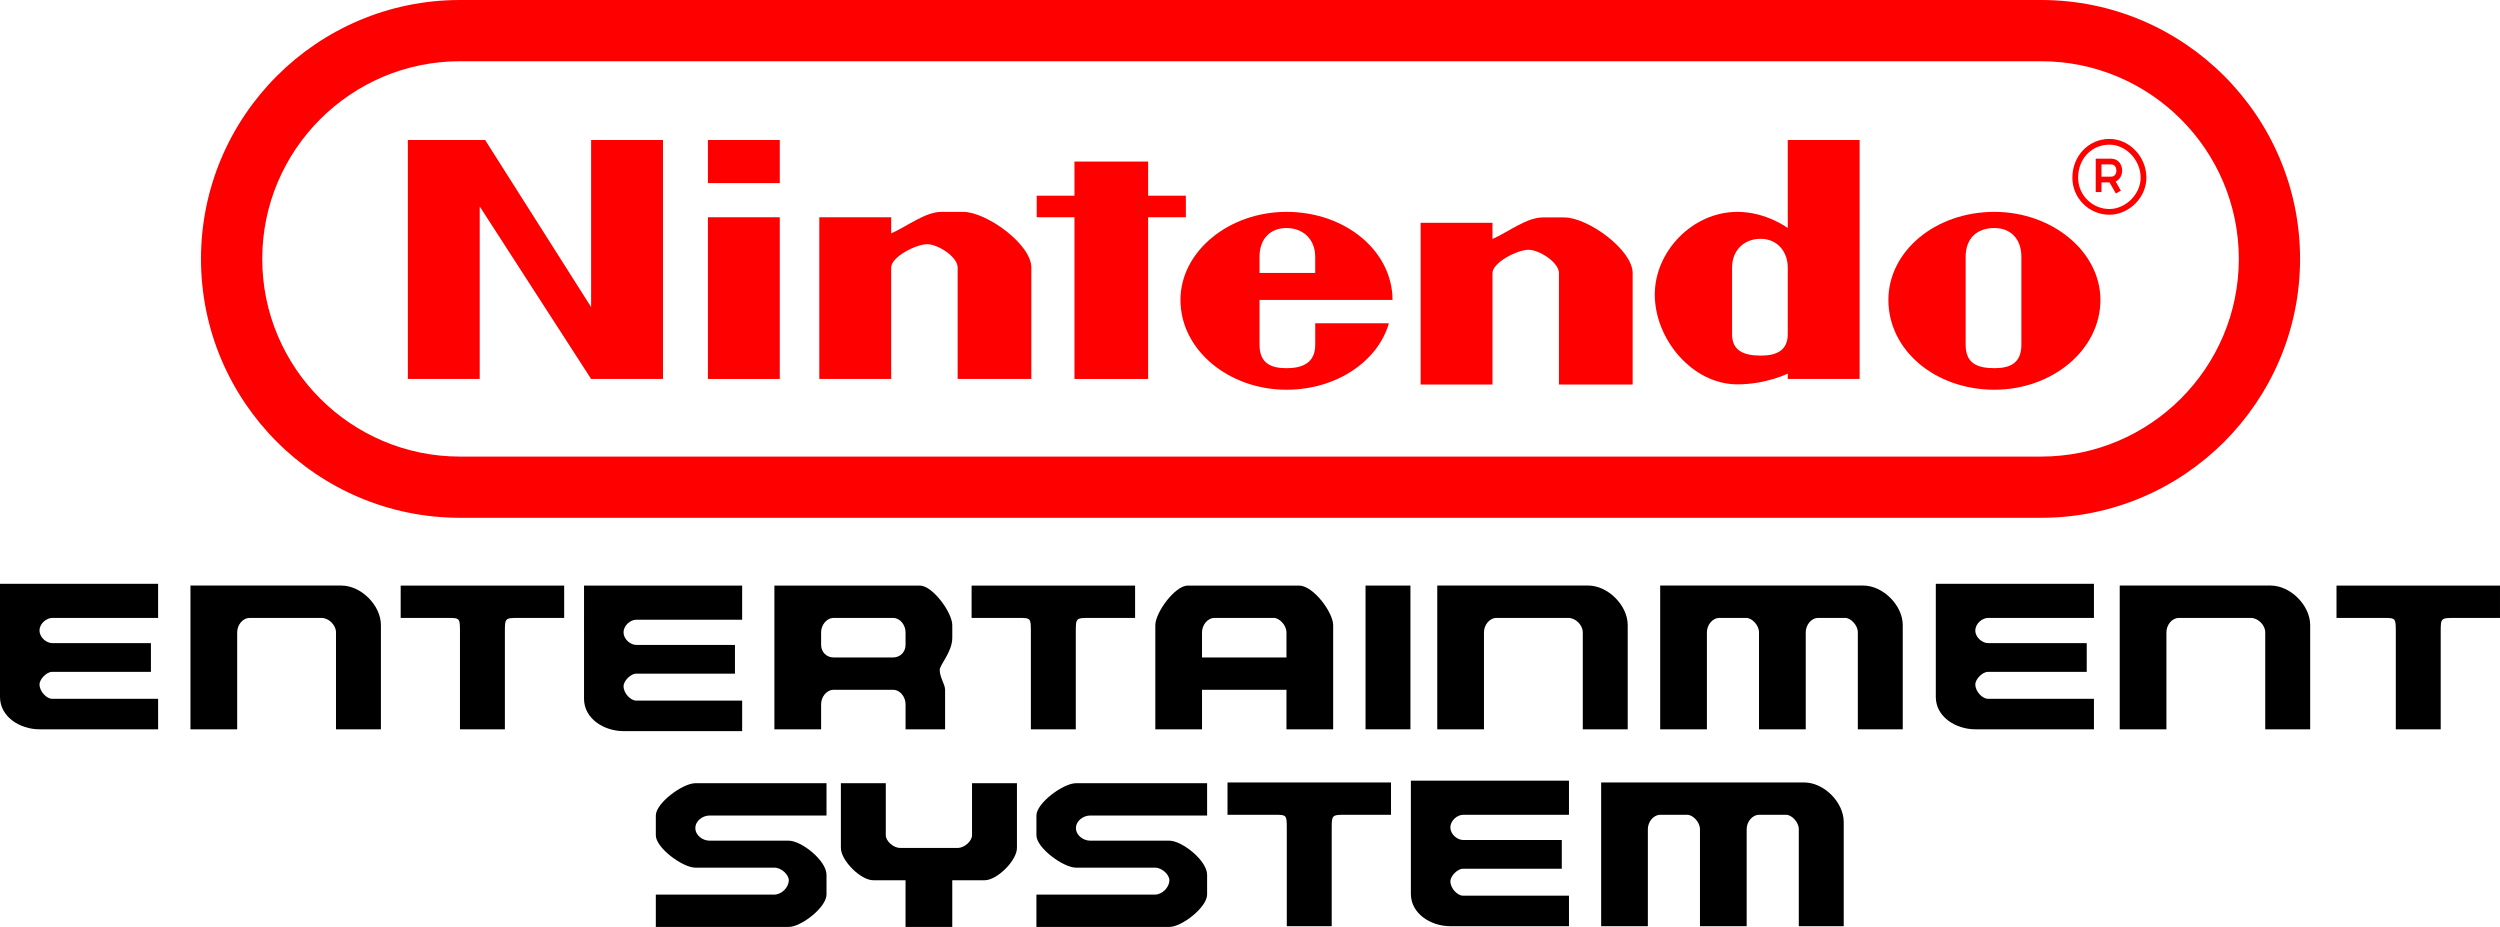 <svg xmlns="http://www.w3.org/2000/svg" xmlns:xlink="http://www.w3.org/1999/xlink" x="0px" y="0px" width="340.154px" height="126.123px">
  <path fill="#FF0000" d="M277.724 70.452H62.576c-19.423 0-35.228-15.803-35.228-35.227S43.154 0 62.576 0h215.146c19.426 0 35.229 15.802 35.229 35.226-.001 19.423-15.802 35.226-35.227 35.226zM62.576 8.333c-14.829 0-26.895 12.064-26.895 26.895 0 14.828 12.065 26.894 26.895 26.894h215.146c14.827 0 26.896-12.065 26.896-26.894 0-14.83-12.067-26.895-26.896-26.895H62.576z"/>
  <path fill="#FF0000" d="M90.208 51.562V19.047h-9.779v22.735L66.006 19.047H55.494v32.515h9.779V28.093l15.155 23.469h9.78z"/>
  <path fill="#FF0000" d="M106.099 51.562V29.56h-9.778v22.002h9.778z"/>
  <path fill="#FF0000" d="M106.099 24.914v-5.867h-9.778v5.867h9.778z"/>
  <path fill="#FF0000" d="M140.324 51.562V36.403c0-3.178-6.112-7.578-9.289-7.578H128.1c-2.199 0-4.645 1.956-6.845 2.934V29.56h-9.779v22.002h9.779V36.403c0-1.467 3.422-3.178 4.89-3.178 1.467 0 4.155 1.711 4.155 3.178v15.158h10.024z"/>
  <path fill="#FF0000" d="M222.143 52.319V37.162c0-3.179-6.109-7.578-9.292-7.578h-2.932c-2.201 0-4.646 1.956-6.848 2.933v-2.199h-9.777V52.32h9.777V37.162c0-1.466 3.424-3.179 4.891-3.179 1.466 0 4.154 1.713 4.154 3.179v15.157h10.027z"/>
  <path fill="#FF0000" d="M156.215 51.562V29.56h5.134v-2.934h-5.134v-4.645h-10.021v4.645h-5.135v2.934h5.135v22.002h10.021z"/>
  <path fill="#FF0000" d="M175.038 28.826c-7.822 0-14.422 5.378-14.422 11.979 0 6.846 6.6 12.223 14.422 12.223 6.846 0 12.469-3.911 13.936-9.045h-10.022v2.934c0 2.445-1.709 3.18-3.91 3.18-2.2 0-3.668-.734-3.668-3.18v-6.111h18.093c-.003-6.601-6.359-11.98-14.429-11.98zm0 2.2c2.201 0 3.912 1.467 3.912 3.912v2.199h-7.578v-2.199c0-2.445 1.467-3.912 3.666-3.912z"/>
  <path fill="#FF0000" d="M271.364 28.826c-8.069 0-14.426 5.378-14.426 11.979 0 6.846 6.354 12.223 14.426 12.223 7.819 0 14.422-5.377 14.422-12.223-.004-6.6-6.603-11.979-14.422-11.979zm0 2.2c2.196 0 3.666 1.467 3.666 3.912v11.978c0 2.444-1.47 3.179-3.666 3.179-2.444 0-3.914-.734-3.914-3.179V34.938c-.002-2.445 1.467-3.912 3.914-3.912z"/>
  <path fill="#FF0000" d="M243.247 19.047v11.979s-2.936-2.2-6.848-2.2c-6.111 0-11.244 5.378-11.244 11.246 0 6.112 5.135 12.224 11.244 12.224 3.912 0 6.848-1.467 6.848-1.467v.732h9.779V19.047h-9.779zm-3.668 13.446c2.199 0 3.668 1.712 3.668 3.912v9.045c0 2.201-1.469 2.934-3.668 2.934-2.443 0-3.912-.732-3.912-2.934v-9.045c0-2.2 1.469-3.912 3.912-3.912z"/>
  <path fill="#FF0000" d="M287.006 29.216c-2.775 0-5.036-2.258-5.036-5.035 0-2.959 2.213-5.28 5.036-5.28 2.729 0 5.036 2.417 5.036 5.28 0 2.681-2.35 5.035-5.036 5.035zm0-9.533c-2.427 0-4.253 1.934-4.253 4.5 0 2.344 1.908 4.254 4.253 4.254 2.229 0 4.254-2.028 4.254-4.254 0-2.399-1.984-4.5-4.254-4.5zm.884 6.647l-.864-1.515h-1.095v1.321h-.78V21.59h2.104c.979 0 1.488.813 1.488 1.613 0 .615-.303 1.238-.885 1.492l.711 1.248-.679.387zm-1.959-2.294h1.321c.219 0 .395-.079.521-.235.118-.149.188-.368.188-.597 0-.311-.151-.832-.709-.832h-1.321v1.664z"/>
  <path d="M51.827 99.231v-14.18c0-2.688-2.689-5.379-5.378-5.379H25.914v19.559h6.357V86.032c0-.979.732-1.957 1.711-1.957h9.777c.979 0 1.957.979 1.957 1.957v13.199h6.111z"/>
  <path d="M221.469 99.231v-14.18c0-2.688-2.688-5.379-5.376-5.379h-20.536v19.559h6.354V86.032c0-.979.736-1.957 1.713-1.957h9.779c.979 0 1.953.979 1.953 1.957v13.199h6.113z"/>
  <path d="M314.327 99.231v-14.18c0-2.688-2.688-5.379-5.379-5.379h-20.535v19.559h6.354V86.032c0-.979.732-1.957 1.714-1.957h9.776c.979 0 1.955.979 1.955 1.957v13.199h6.115z"/>
  <path d="M258.892 99.231v-14.18c0-2.688-2.688-5.379-5.379-5.379h-27.625v19.559h6.357V86.032c0-.979.731-1.957 1.709-1.957h3.668c.734 0 1.712.979 1.712 1.957v13.199h6.358V86.032c0-.979.731-1.957 1.709-1.957h3.668c.733 0 1.711.979 1.711 1.957v13.199h6.112z"/>
  <path d="M21.514 99.231H5.379C2.691 99.231 0 97.521 0 94.833v-15.4h21.513v4.645H7.089c-.732 0-1.711.734-1.711 1.712 0 .979.979 1.712 1.711 1.712h13.446v3.911H7.089c-.732 0-1.711.979-1.711 1.712 0 .979.979 1.955 1.711 1.955h14.424l.001 4.151z"/>
  <path d="M100.979 99.478H84.843c-2.688 0-5.379-1.711-5.379-4.398V79.677h21.515v4.645H86.553c-.731 0-1.71.734-1.71 1.714s.979 1.711 1.71 1.711h13.446v3.91H86.553c-.731 0-1.71.979-1.71 1.714 0 .979.979 1.954 1.71 1.954h14.426v4.153z"/>
  <path d="M284.907 99.231H268.77c-2.688 0-5.381-1.711-5.381-4.398v-15.4h21.516v4.645h-14.424c-.732 0-1.714.734-1.714 1.712 0 .979.979 1.712 1.714 1.712h13.443v3.911h-13.443c-.732 0-1.714.979-1.714 1.712 0 .979.979 1.955 1.714 1.955h14.424v4.154h.002v-.003z"/>
  <path d="M54.517 79.675v4.4h6.355c1.712 0 1.712 0 1.712 1.957v13.199h6.111V86.032c0-1.957 0-1.957 1.956-1.957h6.111v-4.4H54.517z"/>
  <path d="M132.197 79.675v4.4h6.355c1.71 0 1.71 0 1.71 1.957v13.199h6.112V86.032c0-1.957 0-1.957 1.957-1.957h6.112v-4.4h-22.246z"/>
  <path d="M317.909 79.675v4.4h6.355c1.713 0 1.713 0 1.713 1.957v13.199h6.11V86.032c0-1.957 0-1.957 1.955-1.957h6.111v-4.4h-22.244z"/>
  <path d="M105.366 79.675v19.559h6.356v-3.42c0-.979.733-1.959 1.711-1.959h8.068c.979 0 1.711.979 1.711 1.959v3.42h5.379v-5.379c0-.731-.732-1.709-.732-2.688 0-.731 1.711-2.442 1.711-4.397v-1.713c0-1.713-2.689-5.38-4.4-5.38l-19.804-.002zm8.067 4.4h8.068c.979 0 1.71.979 1.71 1.957v1.71c0 .979-.732 1.713-1.71 1.713h-8.068c-.978 0-1.711-.733-1.711-1.713v-1.71c.001-.976.733-1.957 1.711-1.957z"/>
  <path d="M161.594 79.675c-1.712 0-4.399 3.667-4.399 5.381v14.178h6.354v-5.379h11.489v5.379h6.355V85.056c0-1.714-2.688-5.381-4.645-5.381h-15.154zm3.667 4.4h8.066c.731 0 1.711.979 1.711 1.957v3.422h-11.489v-3.422c0-.976.734-1.957 1.712-1.957z"/>
  <path d="M191.907 99.231V79.673h-6.11v19.559h6.11z"/>
  <path d="M250.86 126.021v-14.18c0-2.688-2.689-5.379-5.381-5.379h-27.623v19.559h6.354V112.82c0-.979.732-1.957 1.71-1.957h3.667c.734 0 1.714.979 1.714 1.957v13.199h6.354V112.82c0-.979.731-1.957 1.709-1.957h3.668c.733 0 1.715.979 1.715 1.957v13.199h6.111l.002.002z"/>
  <path d="M213.479 126.021h-16.136c-2.688 0-5.377-1.713-5.377-4.398V106.22h21.511v4.646h-14.422c-.732 0-1.712.733-1.712 1.711 0 .979.979 1.712 1.712 1.712h13.444v3.911h-13.444c-.732 0-1.712.979-1.712 1.713 0 .979.979 1.954 1.712 1.954h14.422l.002 4.154z"/>
  <path d="M167.017 106.462v4.398h6.355c1.711 0 1.711 0 1.711 1.957v13.199h6.111v-13.199c0-1.957 0-1.957 1.959-1.957h6.109v-4.398h-22.245z"/>
  <path d="M94.611 106.565c-1.712 0-5.379 2.69-5.379 4.398v2.691c0 1.712 3.667 4.4 5.379 4.4h10.756c.978 0 1.956.979 1.956 1.711 0 .977-.979 1.954-1.956 1.954H89.232v4.399h18.09c1.712 0 5.134-2.688 5.134-4.399v-2.688c0-1.957-3.422-4.646-5.134-4.646H96.566c-.979 0-1.955-.733-1.955-1.713 0-.978.977-1.713 1.955-1.713h15.89v-4.397H94.611v.003z"/>
  <path d="M146.397 106.565c-1.713 0-5.38 2.69-5.38 4.398v2.691c0 1.712 3.667 4.4 5.38 4.4h10.756c.978 0 1.956.979 1.956 1.711 0 .977-.979 1.954-1.956 1.954h-16.136v4.399h18.091c1.712 0 5.134-2.688 5.134-4.399v-2.688c0-1.957-3.422-4.646-5.134-4.646h-10.757c-.978 0-1.955-.733-1.955-1.713 0-.978.978-1.713 1.955-1.713h15.891v-4.397h-17.845v.003z"/>
  <path d="M114.412 106.565v8.804c0 1.71 2.688 4.399 4.4 4.399h4.398v6.354h6.357v-6.354h4.4c1.71 0 4.4-2.689 4.4-4.399v-8.804h-6.112v7.092c0 .732-.978 1.712-1.956 1.712h-7.822c-.979 0-1.956-.979-1.956-1.712v-7.092h-6.109z"/>
</svg>
